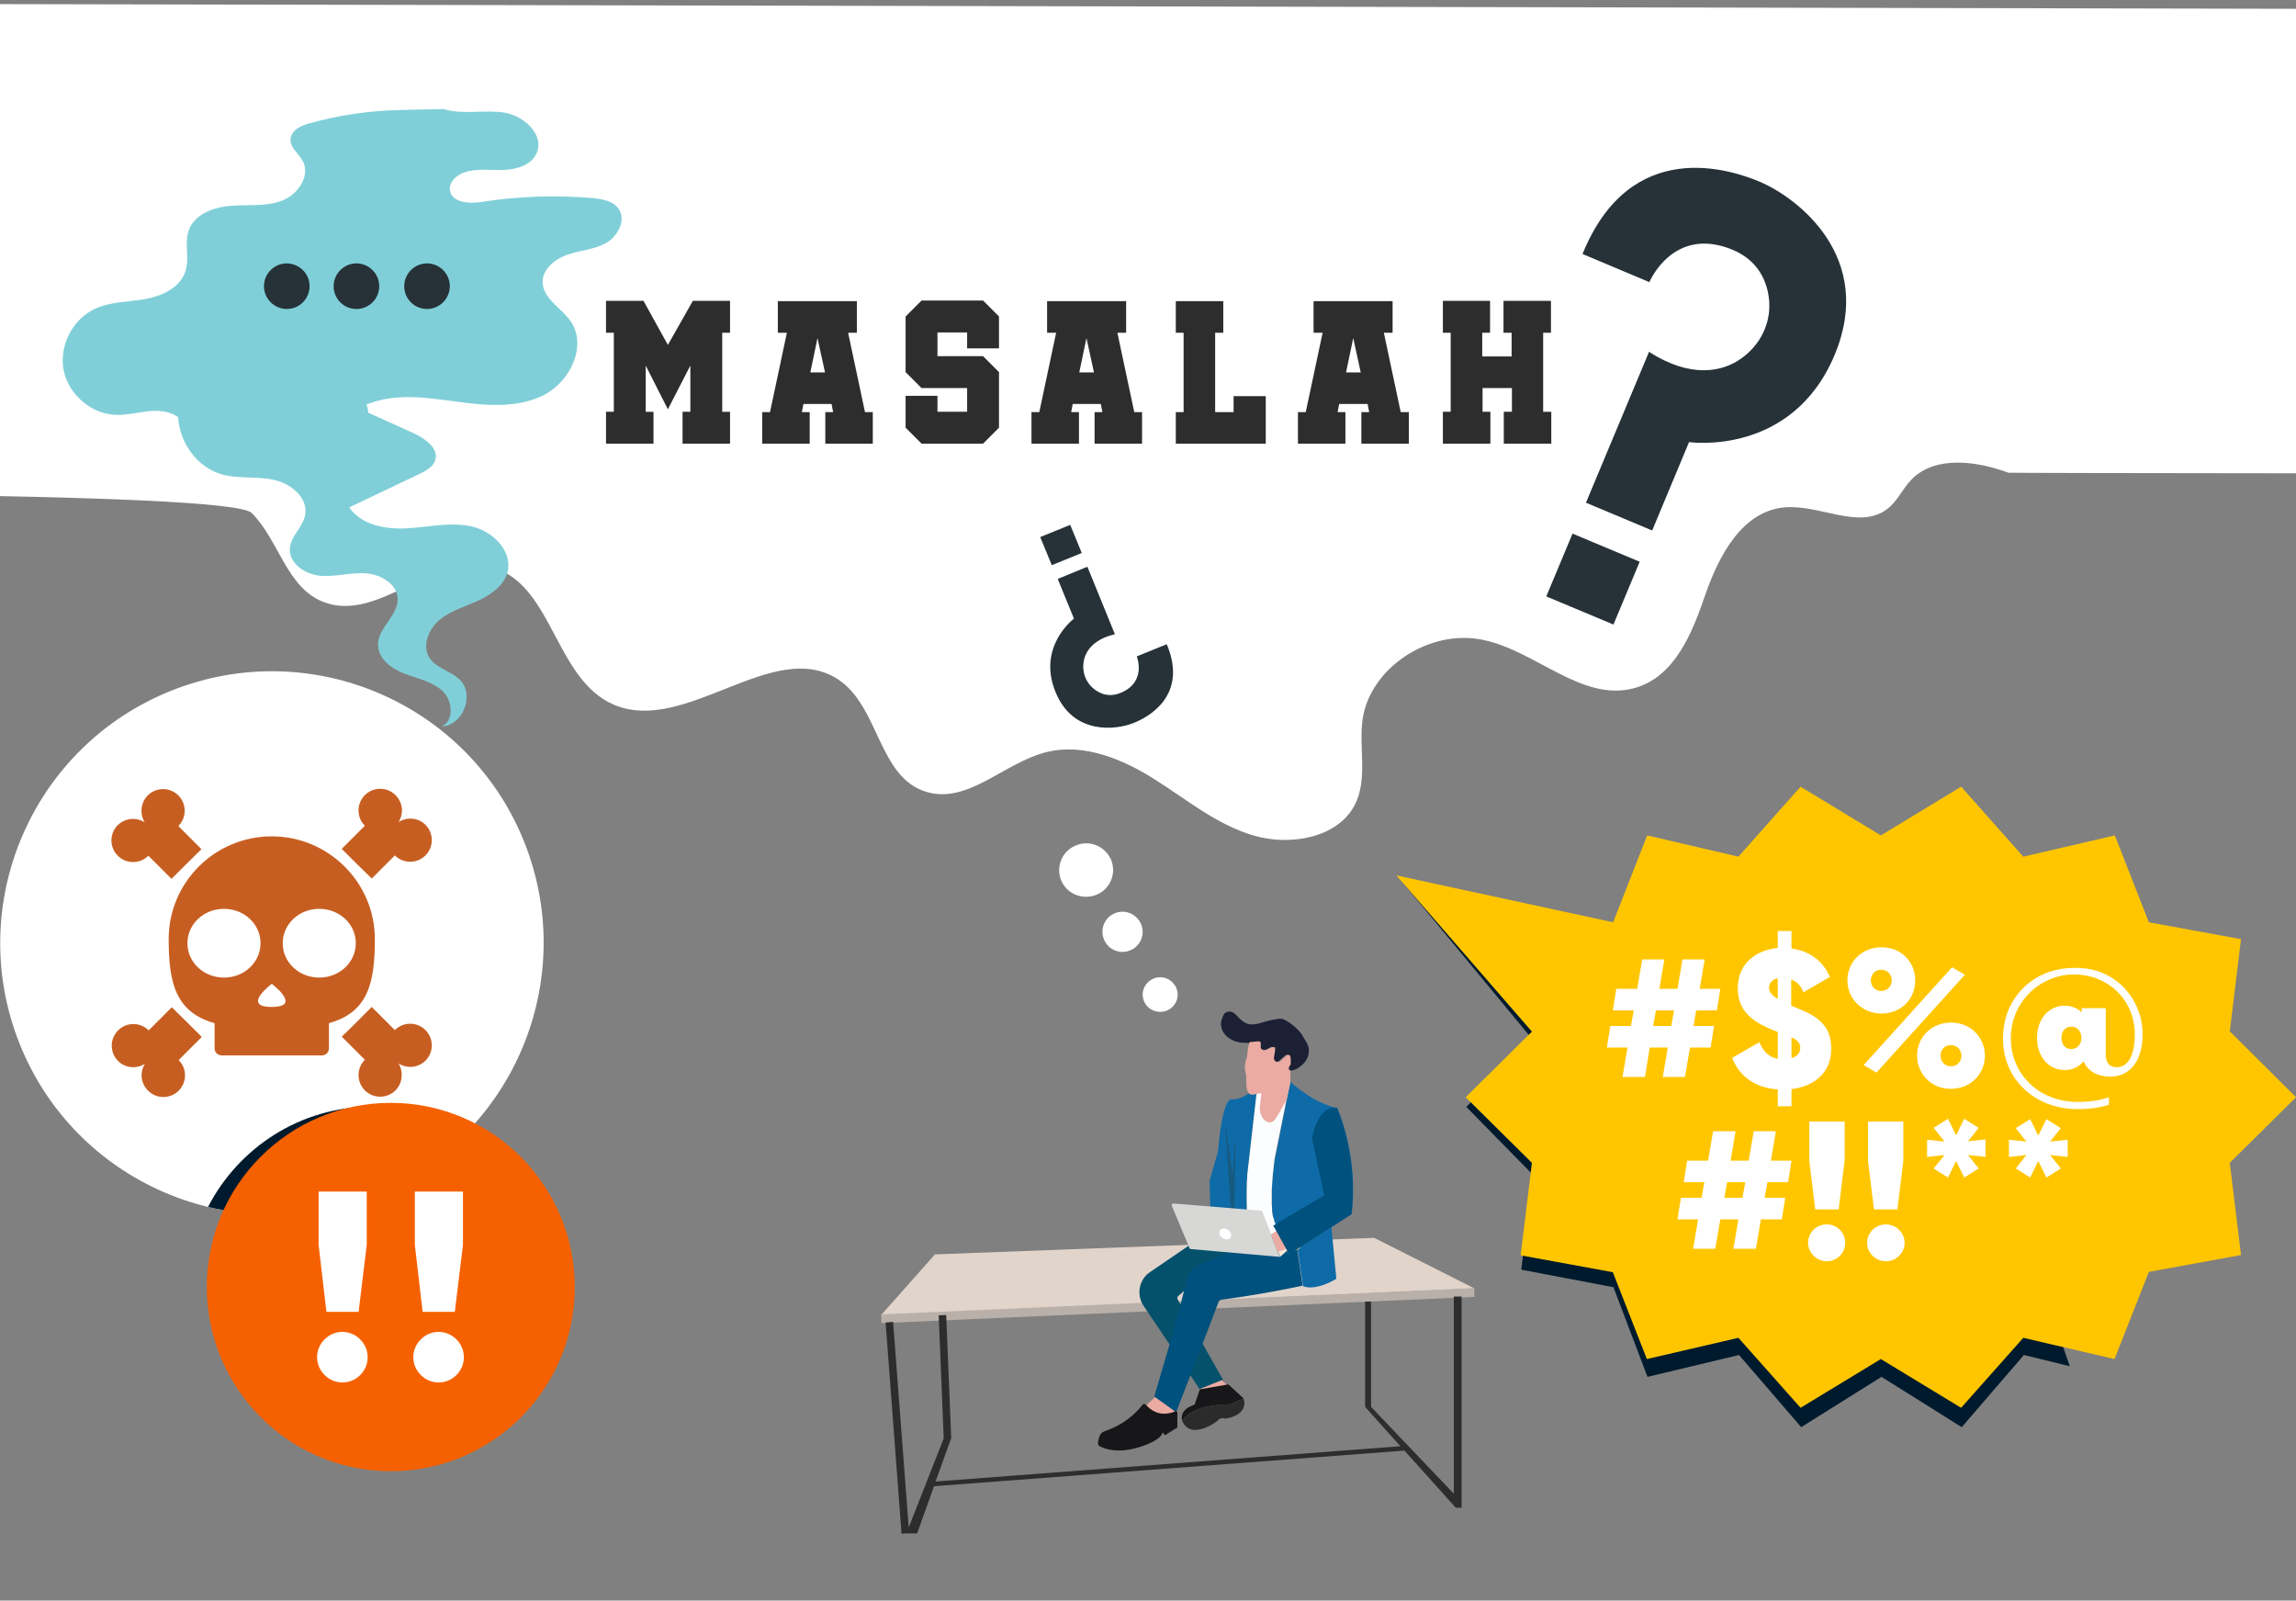 <?xml version="1.0" encoding="utf-8"?>
<!-- Generator: Adobe Illustrator 27.5.0, SVG Export Plug-In . SVG Version: 6.00 Build 0)  -->
<svg version="1.1" id="Layer_1" xmlns="http://www.w3.org/2000/svg" xmlns:xlink="http://www.w3.org/1999/xlink" x="0px" y="0px"
	 viewBox="0 0 735 512.3" style="enable-background:new 0 0 735 512.3;" xml:space="preserve">
<rect x="0" y="0" width="735" height="512.3" fill="#808080" stroke="none"/>
<style type="text/css">
	.st0{clip-path:url(#SVGID_00000049915245399690740040000000371871001258881975_);fill:#FFFFFF;}
	.st1{clip-path:url(#SVGID_00000049915245399690740040000000371871001258881975_);fill:#80CFD8;}
	.st2{clip-path:url(#SVGID_00000049915245399690740040000000371871001258881975_);fill:#263238;}
	.st3{clip-path:url(#SVGID_00000049915245399690740040000000371871001258881975_);fill:#2D2D2D;}
	.st4{clip-path:url(#SVGID_00000049915245399690740040000000371871001258881975_);}
	.st5{clip-path:url(#SVGID_00000001653711093067794250000006124695512004181920_);}
	.st6{fill:#E1D4CB;}
	.st7{fill:#B9B0A9;}
	.st8{fill:#2D2D2D;}
	.st9{fill:#EBABA2;}
	.st10{fill:#05516B;}
	.st11{fill:#0E6BA7;}
	.st12{fill:none;stroke:#F5D2A8;stroke-width:0.48;stroke-miterlimit:10;}
	.st13{fill:#171719;}
	.st14{fill:#00517D;}
	.st15{fill:#FCFDFF;}
	.st16{fill:#175A80;}
	.st17{fill:#D7D7D5;}
	.st18{fill:#F7E6D7;}
	.st19{fill:#1B2035;}
	.st20{fill:#2B2B2B;}
	.st21{fill:#FFFFFF;}
	.st22{clip-path:url(#SVGID_00000021091571768478870720000007404702700244888751_);}
	.st23{clip-path:url(#SVGID_00000181775575738097578500000003587686322697786300_);}
	.st24{fill:#001A2D;}
	.st25{fill:#FFC600;}
	.st26{clip-path:url(#SVGID_00000040552033098561266500000005724179240169396924_);}
	.st27{fill:#C75E21;}
	.st28{fill:#F56100;}
</style>
<g>
	<defs>
		<rect id="SVGID_1_" width="735" height="512.3"/>
	</defs>
	<clipPath id="SVGID_00000122714868160186845810000005638327208843728300_">
		<use xlink:href="#SVGID_1_"  style="overflow:visible;"/>
	</clipPath>
	<path style="clip-path:url(#SVGID_00000122714868160186845810000005638327208843728300_);fill:#FFFFFF;" d="M1315,4v148.1
		c-0.7-0.3-671.4-0.5-672.1-0.8c-10.2-3.8-23.4-5.5-30.9,2.1c-3,3-4.6,7.2-8.1,9.7c-8.9,6.5-21.5-1.7-32.6-0.7
		c-13.6,1.2-21,15.4-25.3,27.7c-4.2,12.3-9.8,26.7-23,30.2c-16.7,4.4-31.3-12-48.3-15.5c-17.2-3.6-36.1,9-38.5,25.4
		c-1.3,9.2,1.8,19.3-2.6,27.6c-5.5,10.4-20.6,13.1-32.4,9.6c-11.8-3.5-21.3-11.5-31.5-17.9c-10.2-6.5-22.7-11.7-34.6-8.8
		c-13.5,3.3-25.1,16.7-38.4,12.8c-15.6-4.5-15.1-27.4-28.5-36.1c-20.7-13.4-48.7,17.8-71.6,8.2c-19.4-8.2-19.6-39.9-40.3-44.3
		c-18.1-3.8-35.5,18-52.7,11.4c-11.9-4.6-14.2-19.6-23-28.5c-13.5-13.8-708.4,0-724.5-10.8V0L1315,4z"/>
	<path style="clip-path:url(#SVGID_00000122714868160186845810000005638327208843728300_);fill:#80CFD8;" d="M198.2,67.1
		c-1.7-2.8-5.4-3.4-8.6-3.7c-11.7-1-23.6-0.6-35.2,1.2c-4.1,0.7-10,0.3-10.4-3.9c-0.2-2.4,2-4.5,4.3-5.4c4-1.5,8.4-0.8,12.7-0.9
		c4.3-0.1,9.1-1.5,10.8-5.4c2.6-5.9-4.2-12.1-10.6-13c-6.4-0.9-13.1,0.8-19.3-1.1l-13.5,0.3c-9.9,0.2-19.9,1.6-29.4,4.3
		c-2.7,0.7-5.8,2.2-6,5c-0.2,2.7,2.6,4.6,3.9,7c2.6,4.8-1.6,10.9-6.8,12.8c-5.1,1.9-10.8,1.1-16.3,1.6c-5.5,0.4-11.6,2.7-13.4,7.9
		c-1.4,4.1,0.3,8.7-1,12.9c-1.6,5.3-7.4,8-12.8,9c-5.4,1-11.1,0.8-16.1,3.1c-7.3,3.3-11.7,12-10.1,19.8c1.6,7.8,9,14.1,17,14.2
		c3.9,0.1,7.7-1.1,11.5-1.3c2.8-0.1,5.9,0.4,8.1,2c0.5,8.2,6.1,16.2,14.2,18.4c5.3,1.4,11.1,0.5,16.5,1.7c5.4,1.1,11,5.8,10,11.2
		c-0.7,3.9-4.6,6.7-4.9,10.7c-0.4,4.8,4.8,8.3,9.7,8.8c4.8,0.4,9.6-1.1,14.5-0.8c4.8,0.3,10.2,3.4,10.3,8.2
		c0.1,5.4-6.2,9.2-6.3,14.5c-0.1,4.5,4.2,7.8,8.4,9.4c4.2,1.6,8.9,2.5,12.2,5.5c3.3,3,3.9,9.6-0.2,11.4c6.7-0.2,10.6-9.9,6-14.7
		c-2.8-3-7.7-3.8-9.9-7.2c-2.5-3.9-0.3-9.2,3.2-12.2c3.5-2.9,8.1-4.2,12.3-6.1c4.2-1.9,8.4-4.9,9.5-9.3c1.6-6.7-4.8-13-11.5-14.5
		c-6.7-1.5-13.7,0.2-20.6,0.6c-6.9,0.4-14.7-1-18.6-6.7c7.5-3.6,15-7.1,22.5-10.7c2-1,4.3-2.2,5-4.3c1.3-3.9-3.2-7-6.8-8.7
		c-4.9-2.2-9.8-4.4-14.6-6.6c-0.1-0.9-0.2-1.8-0.6-2.6c8.9-3.7,18.9-2.3,28.4-1c9.5,1.3,19.7,2.3,28.3-2c8.6-4.3,14.1-16,8.6-23.8
		c-3-4.2-8.7-7.1-8.9-12.3c-0.1-4.3,4-7.5,8-8.9c4.1-1.4,8.5-1.6,12.3-3.7C197.7,75.7,200.4,70.7,198.2,67.1L198.2,67.1z"/>
	<path style="clip-path:url(#SVGID_00000122714868160186845810000005638327208843728300_);fill:#263238;" d="M121.4,91.6
		c0,4-3.2,7.3-7.3,7.3s-7.3-3.3-7.3-7.3c0-4,3.3-7.3,7.3-7.3S121.4,87.6,121.4,91.6z"/>
	<path style="clip-path:url(#SVGID_00000122714868160186845810000005638327208843728300_);fill:#263238;" d="M99.1,91.6
		c0,4-3.2,7.3-7.3,7.3c-4,0-7.3-3.3-7.3-7.3c0-4,3.3-7.3,7.3-7.3C95.9,84.4,99.1,87.6,99.1,91.6z"/>
	<path style="clip-path:url(#SVGID_00000122714868160186845810000005638327208843728300_);fill:#263238;" d="M136.7,98.9
		c4,0,7.3-3.3,7.3-7.3c0-4-3.3-7.3-7.3-7.3c-4,0-7.3,3.3-7.3,7.3C129.4,95.7,132.7,98.9,136.7,98.9z"/>
	<path style="clip-path:url(#SVGID_00000122714868160186845810000005638327208843728300_);fill:#263238;" d="M506.6,81.3l21.4,9
		c0,0,7.5-18,26.3-10.5c9.8,3.9,12.1,12.4,12.1,18.1c0,6.7-3.4,12.8-8.8,16.7c-6.1,4.5-16.4,6.6-29.7-2l-20.2,48.3l21.2,8.9
		l11.8-28.3c0,0,32.9,4.8,46.6-27.9c13.1-31.3-11.9-50.3-23.9-55.4C554.2,54.3,522,43.4,506.6,81.3L506.6,81.3z"/>
	<path style="clip-path:url(#SVGID_00000122714868160186845810000005638327208843728300_);fill:#263238;" d="M524.9,179.8l-21.5-9
		l-8.4,20.1l21.5,9L524.9,179.8z"/>
	<path style="clip-path:url(#SVGID_00000122714868160186845810000005638327208843728300_);fill:#263238;" d="M373.5,206.2l-9.6,3.9
		c0,0,3.3,8.1-5,11.6c-4.3,1.9-7.7-0.1-9.5-1.9c-2.1-2.1-3-5.1-2.5-8c0.5-3.3,3.1-7.2,10-8.8l-8.8-21.6l-9.5,3.9l5.2,12.7
		c0,0-11.9,8.9-5.9,23.5c5.7,14,19.6,12.1,25,9.9C367,229.8,380.6,223,373.5,206.2L373.5,206.2z"/>
	<path style="clip-path:url(#SVGID_00000122714868160186845810000005638327208843728300_);fill:#263238;" d="M336.7,180.9l9.6-3.9
		l-3.7-9l-9.6,3.9L336.7,180.9z"/>
	<path style="clip-path:url(#SVGID_00000122714868160186845810000005638327208843728300_);fill:#2D2D2D;" d="M233.7,131.8V142h-15.2
		v-10.2h2.5V117l-7.2,14l-7.1-14v14.8h2.5V142h-15.2v-10.2h2.5v-25.3h-2.5V96.3H206l7.8,14.1l8-14.1h11.9v10.2h-2.5v25.3H233.7z"/>
	<path style="clip-path:url(#SVGID_00000122714868160186845810000005638327208843728300_);fill:#2D2D2D;" d="M259.4,119.2h4.7
		l-2.4-11L259.4,119.2z M279.4,131.9V142h-15.2v-10.1h2.5l-0.5-2.6h-9l-0.5,2.6h2.5V142H244v-10.1h2.5l5.4-25.4H249V96.4h25.3v10.1
		h-2.8l5.4,25.4H279.4z"/>
	<path style="clip-path:url(#SVGID_00000122714868160186845810000005638327208843728300_);fill:#2D2D2D;" d="M319.8,136.9l-5.1,5.1
		H295l-5.1-5.1v-10.2h10.2v5.1h9.5v-7.6H295l-5.1-5.1v-17.8l5.1-5.1h19.7l5.1,5.1v10.2h-10.2v-5.1h-9.5v7.6h14.6l5.1,5.1V136.9z"/>
	<path style="clip-path:url(#SVGID_00000122714868160186845810000005638327208843728300_);fill:#2D2D2D;" d="M345.5,119.2h4.7
		l-2.4-11L345.5,119.2z M365.6,131.9V142h-15.2v-10.1h2.5l-0.5-2.6h-9l-0.5,2.6h2.5V142h-15.2v-10.1h2.5l5.4-25.4h-2.9V96.4h25.3
		v10.1h-2.8l5.4,25.4H365.6z"/>
	<path style="clip-path:url(#SVGID_00000122714868160186845810000005638327208843728300_);fill:#2D2D2D;" d="M405.2,126.8V142h-28.8
		v-10.1h2.5v-25.4h-2.5V96.4h15.2v10.1H389v25.4h5.9v-5.1H405.2z"/>
	<path style="clip-path:url(#SVGID_00000122714868160186845810000005638327208843728300_);fill:#2D2D2D;" d="M430.9,119.2h4.7
		l-2.4-11L430.9,119.2z M451,131.9V142h-15.2v-10.1h2.5l-0.5-2.6h-9.1l-0.5,2.6h2.5V142h-15.2v-10.1h2.5l5.4-25.4h-2.9V96.4h25.3
		v10.1h-2.8l5.4,25.4H451z"/>
	<path style="clip-path:url(#SVGID_00000122714868160186845810000005638327208843728300_);fill:#2D2D2D;" d="M496.6,131.8V142h-15.2
		v-10.2h2.6v-7.6h-9.4v7.6h2.5V142h-15.2v-10.2h2.5v-25.3h-2.5V96.3H477v10.2h-2.5v7.6h9.4v-7.6h-2.6V96.3h15.2v10.2H494v25.3H496.6
		z"/>
	<g style="clip-path:url(#SVGID_00000122714868160186845810000005638327208843728300_);">
		<defs>
			<rect id="SVGID_00000094595845545526645040000000412519100164956858_" x="282" y="323.9" width="190" height="167"/>
		</defs>
		<clipPath id="SVGID_00000060752387422597825430000002167254776573453224_">
			<use xlink:href="#SVGID_00000094595845545526645040000000412519100164956858_"  style="overflow:visible;"/>
		</clipPath>
		<g style="clip-path:url(#SVGID_00000060752387422597825430000002167254776573453224_);">
			<path class="st6" d="M299.3,401.5l140.6-5.3l32.1,16.2l-190,8.6L299.3,401.5z"/>
			<path class="st7" d="M471.9,412.3l-189.8,8.4l0.1,2.8l189.8-8.4L471.9,412.3z"/>
			<path class="st8" d="M465.4,415v63.1l-26.5-27.8v-33.7H437v33.7l11.3,12.6l-148.8,11.3l5-13.9l-1.6-39.4l-2.4,0.1l1.6,39.4
				c-0.2,0.4-8.6,22-11.2,28.5l-5-65.8l-2.4,0.2l5.1,67.6l1.6-0.1h3.4l5.4-15.1v0l150.6-11.4l15.9,17.7v0.2h0.2l0.4,0.4h1.8V415
				L465.4,415L465.4,415z"/>
			<path class="st9" d="M390,440.9l3.4,2.9l-9,1.9l-0.7-3.4L390,440.9z"/>
			<path class="st9" d="M371.7,445.3l-6.4,6.1l5.2,3.9l5.3-1.7l0.7-4.2L371.7,445.3z"/>
			<path class="st10" d="M368.1,407.2c-3.5,2.4-4.4,7.2-2,10.8l8.3,12.3l6.8,10.1l2.8,4.2l7.5-3l-6.4-11.3l-7.1-12.7l-1-1.7
				c-0.2-0.4-0.1-0.8,0.2-1.1l2-1.7l14.9-12.4l-13.4-2.1L368.1,407.2L368.1,407.2z"/>
			<path class="st11" d="M414.5,400.3L414.5,400.3l0.9-0.3l1.7,11.5l0,0.2c4.5,1.6,10.7-2.4,10.7-2.4l-1.6-16.6l-10.4,6.7
				L414.5,400.3L414.5,400.3z"/>
			<path class="st11" d="M407.1,383.8c0,0.1,0,0.3,0,0.4c0,0.6,0,1.1,0.1,1.6c0,0.1,0,0.3,0,0.4c0,0.4,0,0.7,0.1,1
				c0,0.1,0,0.3,0,0.4c0,0.1,0,0.2,0,0.3c0,0.1,0,0.1,0,0.2c0,0.3,0.1,0.6,0.1,0.8c0,0.1,0,0.1,0,0.2c0,0.1,0,0.2,0.1,0.3
				c0,0.1,0,0.1,0,0.2c0.1,0.2,0.1,0.5,0.2,0.7c0,0.1,0,0.1,0,0.2c0.1,0.3,0.2,0.6,0.3,0.8c0,0.1,0.1,0.1,0.1,0.2c0,0,0,0.1,0.1,0.1
				c0,0,0,0.1,0,0.1c0,0,0,0.1,0.1,0.1c0,0,0.1,0.1,0.1,0.1c0,0,0,0,0,0c0,0,0,0,0,0l1.6,2.1l2.5-1l2-0.8l1.5,7.1l10.4-6.7l6.3-4
				c2.3-18.8-4.6-34-4.6-34c-0.1,0-0.1,0-0.2,0c-7.5-1.5-14.8-8.3-14.8-8.3l-0.1,0.5l-1.1,5.2l-3.8,19.1
				C407.2,376.6,407,380.7,407.1,383.8L407.1,383.8z"/>
			<path class="st12" d="M410,394.1l1,1.4l3.5,4.8l1.4-0.9l-1.5-7.1l-1.9,0.8L410,394.1z"/>
			<path class="st11" d="M387.2,378l0.5,16.5l11.8,1.8c0,0,0-0.2,0-0.5c-0.2-2.5-0.7-13.3-0.2-19.7l3.3-29c0,0-3.6,5-8.4,4.8
				c0,0-2.8-1.1-4.3,16.7L387.2,378z"/>
			<path class="st13" d="M410,394.1l-1.2,0.5l1.1,2l2.7,4.9l1.8-1.2l1.4-0.9l-1.5-7.1l-1.9,0.8L410,394.1z"/>
			<path class="st14" d="M374.4,430.3l3.5-12.8l1.2-4.5l1.2-4.3c0.5-1.8,1.8-3.2,3.5-3.9l10.2-4.2l8.5-3.5l6.2-2.6l1.1,2l2.7,4.9
				l1.8-1.2l0.1,0.1l0.9-0.3l1.7,11.5c-3.6,0.8-14.5,3-26,4.5c-0.4,0.1-0.7,0.3-0.9,0.7l-5.2,13.6l-3.9,10.1l-4.5,11.6l-7-5
				L374.4,430.3L374.4,430.3z"/>
			<path class="st15" d="M399.5,395.7l3.1,1.4l6.2-2.6l1.1,2l1.1-1.1l1.4-1.5l0.1-1l-2.5,1l-1.6-2.1c0,0,0,0,0,0c0,0,0-0.1-0.1-0.1
				c-0.1-0.2-0.3-0.5-0.4-1c0,0,0-0.1,0-0.1c0-0.1-0.1-0.2-0.1-0.3c0,0,0-0.1,0-0.1c0-0.1,0-0.1-0.1-0.2c0-0.1,0-0.2-0.1-0.3
				c0-0.1,0-0.1-0.1-0.2c0,0,0-0.1,0-0.1c-0.1-0.3-0.1-0.6-0.2-0.9c0-0.1,0-0.1,0-0.2c-0.1-0.3-0.1-0.6-0.1-0.9c0-0.1,0-0.2,0-0.4
				c0,0,0-0.1,0-0.1c0-0.1,0-0.3,0-0.4c0-0.2,0-0.5-0.1-0.7c0-0.1,0-0.1,0-0.2c0,0,0,0,0,0c0-0.1,0-0.2,0-0.4c0-0.1,0-0.2,0-0.3
				c0-0.1,0-0.2,0-0.3c0-0.3,0-0.5,0-0.8c0-0.1,0-0.1,0-0.2c0-0.7,0-1.4,0-2.1c0-0.1,0-0.3,0-0.4c0-0.5,0-0.9,0.1-1.4
				c0-0.5,0.1-1.1,0.1-1.7c0.1-2,0.4-4.3,0.7-7l5-24.8l-10.4,0.7l-3.3,29C398.8,382.4,399.4,393.2,399.5,395.7L399.5,395.7z"/>
			<path class="st16" d="M392.2,359c0,0,1.9,33.6,2.8,35.1c0,0,0.6-28.4,0.4-30.4l-0.8,12.4L392.2,359z"/>
			<path class="st17" d="M375.1,385.9l5.7,13.6c0.1,0.2,0.2,0.3,0.4,0.3l28.5,2.5l-0.7-1.7l-1.5-3.9l-0.6-1.7l-2.8-7.2
				c-0.1-0.2-0.2-0.3-0.4-0.3l-28.1-2.3C375.3,385.2,375,385.6,375.1,385.9L375.1,385.9z"/>
			<path class="st18" d="M407.6,396.7l1.5,3.9l0.7,1.7l5.8-5.2c0.2-0.1,0.1-0.4-0.2-0.4L407.6,396.7L407.6,396.7z"/>
			<path class="st9" d="M406.9,395.1l0.6,1.7l1.5,3.9c0.7-0.2,2.6-0.7,4.5-2c0.6-0.5,0.7-1.1,0.4-1.9c-0.7-1.9-3.3-4.1-3.3-4.1
				L406.9,395.1z"/>
			<path class="st14" d="M407.6,392.3l1.3,2.3l1.1,2l2.7,4.9l1.8-1.2l1.4-0.9l10.4-6.7l6.3-4c2.3-18.8-4.6-34-4.6-34
				c0,0-0.1,0-0.2,0c-6-1.1-7.8,9.6-7.8,9.6l3.9,18.3l-15.7,9.3L407.6,392.3L407.6,392.3z"/>
			<path class="st19" d="M390.9,328.4c0.4,2.5,2.2,4,4.5,4.9c1.4,0.5,2.9,0.5,4.4,0.5c0.9,0,1.7-0.2,2.6-0.3c0.2,0,0.4-0.1,0.6,0
				c0.3,0.2,0.4,0.5,0.3,0.9c-0.1,0.5-0.2,1,0.2,1.5c0.2,0.2,0.4,0.3,0.7,0.3c0.6,0,1.2-0.3,1.8-0.6c0.5-0.3,0.9-0.5,1.5-0.5
				c0.2,0,0.3,0,0.4,0.2c0.1,0.1,0.1,0.3,0,0.4c-0.1,1-0.4,1.8-0.4,2.8c-0.1,1.1,0.9,1.7,1.9,1.1c0,0,0,0,0,0
				c0.6-0.5,1.3-1.2,1.9-1.7c0.3-0.2,0.7-0.4,1-0.3c0.3,0.1,0.4,0.4,0.5,0.7c0.2,0.6,0.2,1.1,0.2,1.7c0,0.4-0.2,0.8-0.3,1.2
				c0,0.1-0.1,0.2-0.2,0.3c-0.2,0.5,0,1,0.5,1.2c0.1,0,0.2,0,0.2,0c0.7-0.1,1.4-0.3,2.1-0.7c2.1-1.3,3.8-3.2,3.7-5.8
				c0-1.7-1-2.9-1.8-4.3c-0.5-0.9-1.1-1.7-1.8-2.4c-0.9-0.9-1.9-1.7-3-2.4c-0.6-0.4-1.3-0.8-2-1c-0.5-0.1-1.1,0-1.7,0.1
				c-0.9,0.1-1.7,0.3-2.6,0.5c-2.1,0.5-4.1,1.5-6.3,1.1c-1.2-0.2-2.1-1-3-1.8c-1.1-1.1-1.9-2.4-3.6-2.2c-0.6,0.1-1.2,0.4-1.5,1
				C391.2,325.9,390.7,327.1,390.9,328.4L390.9,328.4z"/>
			<path class="st9" d="M398.9,343.9c0.2,1.7-0.2,4.4,0.7,5.8c0.8,1.4,3.1,0.2,4.2,0.2c0,0.3-0.1,0.7-0.1,1h0
				c-0.1,1.1-0.3,2.4-0.4,3.4c-0.1,1.2,0.1,2,0.6,3c0.1,0.2,0.3,0.5,0.4,0.7c1.2,1.4,2.9,1.9,4.1,0c1.2-1.8,2.3-4,3.5-6l1.1-5.2
				c0.1-1.2,0.1-2.5,0.1-3.7c0-0.1,0.1-0.2,0.1-0.4c-0.1,0-0.2-0.1-0.3-0.1c0,0,0,0-0.1,0c0,0,0,0,0,0c0,0-0.1-0.1-0.1-0.1
				c0-0.1-0.1-0.1-0.1-0.2c0-0.1,0-0.1,0-0.2c0-0.1,0-0.3,0-0.4c0,0,0-0.1,0-0.1c0-0.1,0.1-0.2,0.2-0.3c0,0,0,0,0-0.1
				c0-0.1,0-0.1,0.1-0.1c0,0,0-0.1,0.1-0.1c0,0,0,0,0,0c0,0,0,0,0,0c0,0,0-0.1,0.1-0.2c0,0,0-0.1,0.1-0.2s0-0.1,0-0.1v0c0,0,0,0,0,0
				c0,0,0-0.1,0-0.2c0,0,0,0,0,0s0,0,0,0c0,0,0-0.2,0-0.2c0,0,0,0,0,0c0-0.1,0-0.1,0-0.2c0,0,0-0.1,0-0.1c0-0.1,0-0.1,0-0.2
				c0-0.2,0-0.4,0-0.5c0-0.1,0-0.1,0-0.2c0-0.2-0.1-0.4-0.1-0.6c-0.1-0.2-0.1-0.4-0.2-0.5c0,0,0,0,0,0c-0.1,0-0.1-0.1-0.2-0.1
				c-0.2-0.1-0.3,0-0.5,0c-0.1,0-0.2,0.1-0.4,0.2c0,0-0.1,0-0.1,0.1c-0.6,0.5-1.2,1.1-1.8,1.6c0,0-0.1,0.1-0.1,0.1c0,0,0,0,0,0
				c0,0,0,0,0,0c-0.7,0.4-1.3,0.3-1.7-0.2c0,0,0-0.1-0.1-0.1c-0.1-0.2-0.2-0.5-0.2-0.8c0.1-0.9,0.3-1.6,0.4-2.5c0-0.1,0-0.2,0-0.4
				c0-0.1,0-0.2,0-0.3c0,0,0-0.1,0-0.1c0,0,0,0,0,0c0,0,0,0,0,0c0,0,0,0,0,0c-0.1-0.1-0.2-0.1-0.4-0.1c0,0-0.1,0-0.1,0
				c0,0,0,0-0.1,0c0,0-0.1,0-0.1,0c-0.1,0-0.1,0-0.2,0c0,0-0.1,0-0.1,0c0,0-0.1,0-0.1,0c-0.2,0.1-0.3,0.1-0.5,0.2
				c-0.1,0.1-0.2,0.1-0.3,0.2c-0.1,0.1-0.2,0.1-0.3,0.2c-0.1,0-0.1,0.1-0.2,0.1c-0.1,0-0.2,0.1-0.3,0.1c0,0-0.1,0-0.1,0
				c-0.1,0-0.1,0-0.2,0.1c0,0-0.1,0-0.1,0c0,0,0,0,0,0c-0.2,0-0.4,0.1-0.5,0c0,0-0.1,0-0.1,0c-0.1,0-0.2,0-0.3-0.1
				c-0.1,0-0.1-0.1-0.2-0.1c-0.1,0-0.1-0.1-0.1-0.1c0,0-0.1-0.1-0.1-0.1c0,0,0-0.1-0.1-0.1c-0.2-0.3-0.1-0.6-0.1-0.9
				c0-0.1,0-0.2,0-0.4c0-0.1,0-0.3,0-0.4c0,0,0-0.1,0-0.1c0,0,0,0,0,0c0-0.1-0.1-0.2-0.2-0.3c0,0,0,0-0.1-0.1
				c-0.1,0-0.1-0.1-0.2-0.1c-0.1,0-0.3,0-0.4,0c-0.3,0-0.6,0.1-1,0.1c-0.5,0.1-1,0.1-1.4,0.1c-0.1,0-0.1,0-0.2,0
				c-0.7,1.5-0.7,3.2-0.9,4.8C398.4,340.4,398.3,342.1,398.9,343.9L398.9,343.9z"/>
			<path class="st13" d="M376.9,452.1v4.8l-4,2.5l-0.7-1c0,0,0.1,2.6-8.2,5c-6.3,1.8-10.2,0.4-11.8-0.4c-0.5-0.2-0.8-0.8-0.7-1.3
				c0.1-1,0.5-2.7,1.5-3.3c1.4-0.8,7.2-1.9,12.8-8.8c0.3-0.3,0.7-0.3,1,0c1.2,1.4,4.4,4.3,9.5,2.1
				C376.7,451.7,376.9,451.9,376.9,452.1L376.9,452.1z"/>
			<path class="st13" d="M378.5,454.9c3-5.7,15.4-5.4,15.4-5.4l4.2-1.9l-4.9-4.5l-9.1,1.6l-1.7,4.9
				C377,451.4,378.5,454.8,378.5,454.9L378.5,454.9z"/>
			<path class="st20" d="M378.5,454.9c2.8,6.3,11.1,0,11.1,0c1.1-1.5,2.7-0.8,2.7-0.8c7.9-1.4,5.8-6.5,5.8-6.5l-4.2,1.9
				C393.9,449.4,381.5,449.2,378.5,454.9L378.5,454.9z"/>
			<path class="st21" d="M390.4,395c0.3,0.9,1.2,1.7,2.2,1.7c1,0.1,1.6-0.6,1.5-1.6c-0.2-1-1.2-1.9-2.3-1.9S390.1,394,390.4,395
				L390.4,395z"/>
		</g>
	</g>
	<g style="clip-path:url(#SVGID_00000122714868160186845810000005638327208843728300_);">
		<defs>
			<rect id="SVGID_00000094575612348412537400000004343092195375294851_" x="339" y="269.9" width="38" height="54"/>
		</defs>
		<clipPath id="SVGID_00000178183540633819228280000011436598349679309743_">
			<use xlink:href="#SVGID_00000094575612348412537400000004343092195375294851_"  style="overflow:visible;"/>
		</clipPath>
		<g style="clip-path:url(#SVGID_00000178183540633819228280000011436598349679309743_);">
			<path class="st21" d="M373.7,323.4c2.8-1.3,4.1-4.5,2.8-7.3c-1.3-2.8-4.6-4.1-7.4-2.8c-2.8,1.3-4.1,4.5-2.8,7.3
				C367.5,323.4,370.9,324.6,373.7,323.4z"/>
			<path class="st21" d="M362,304.1c3.2-1.4,4.7-5.2,3.2-8.5c-1.5-3.2-5.3-4.7-8.5-3.2c-3.2,1.4-4.7,5.2-3.2,8.5
				C354.9,304.1,358.7,305.6,362,304.1z"/>
			<path class="st21" d="M351.2,286.3c4.4-1.9,6.3-7,4.4-11.3c-2-4.3-7.1-6.3-11.4-4.3c-4.4,1.9-6.3,7-4.4,11.3
				C341.7,286.3,346.8,288.2,351.2,286.3z"/>
		</g>
	</g>
	<g style="clip-path:url(#SVGID_00000122714868160186845810000005638327208843728300_);">
		<defs>
			<rect id="SVGID_00000075871933211005573670000011343167686603261859_" x="447" y="251.9" width="288" height="205"/>
		</defs>
		<clipPath id="SVGID_00000163043010776975067880000016933082371770125491_">
			<use xlink:href="#SVGID_00000075871933211005573670000011343167686603261859_"  style="overflow:visible;"/>
		</clipPath>
		<g style="clip-path:url(#SVGID_00000163043010776975067880000016933082371770125491_);">
			<path class="st24" d="M662.6,437.3l-59.3-170.1l-1.2,0.8l-25.7-16.1L556.6,275l-29.2-7l-10.9,28.7l-67.6-14.4l41.7,50.4
				l-21.2,21.6l21.2,21.6l-3.6,30.5l29.5,5.6l10.9,28.7l29.3-7l19.9,23.1l25.7-16.1l25.7,16.1l19.9-23.1L662.6,437.3z"/>
			<path class="st25" d="M735,351.2l-21.2,21l3.6,29.5l-29.5,5.4L676.9,435l-29.2-6.8l-19.9,22.4L602.1,435l-25.7,15.6l-19.9-22.4
				l-29.3,6.8l-10.9-27.8l-29.5-5.4l3.6-29.6l-21.2-21l21.2-21l-43.4-50l69.4,15l10.9-27.8l29.2,6.8l19.9-22.4l25.7,15.6l25.7-15.6
				l19.9,22.4l29.3-6.8l10.9,27.8l29.5,5.4l-3.6,29.5L735,351.2z"/>
			<path class="st21" d="M543,323.4l-0.9,5h6.6l-1.1,6.9H541l-1.6,9.4h-7.1l1.6-9.4h-5.8l-1.5,9.4h-7.2l1.6-9.4h-6.6l1.1-6.9h6.6
				l0.9-5h-6.7l1.1-6.9h6.7l1.6-9.4h7.1l-1.6,9.4h5.8l1.6-9.4h7.1l-1.6,9.4h6.6l-1.1,6.9H543L543,323.4z M535.9,323.4h-5.8l-0.9,5
				h5.8L535.9,323.4z M573.5,348.6v5.5h-4.4v-5.4c-7.1-0.5-12.3-4.1-14.6-10.1l8.7-5c1.3,3,3.1,4.8,5.9,5.3v-8.6
				c-0.2-0.1-0.6-0.2-0.8-0.3c-5.4-2.2-12-5.2-12-13.6c0-8.4,6.2-12.3,12.8-13v-5.4h4.4v5.6c5.4,0.7,9.9,3.6,12.3,9.1l-8.5,4.9
				c-0.8-2.2-2.1-3.4-3.9-4.1v8.4c5.4,2.3,12.8,4.4,12.8,13.5C586.4,343.1,581,347.7,573.5,348.6L573.5,348.6z M569.1,319.7v-6.6
				c-1.8,0.4-2.8,1.6-2.8,3.1C566.4,317.4,566.9,318.4,569.1,319.7z M576.3,335.4c0-1.6-0.9-2.5-2.8-3.4v6.7
				C575.6,338.1,576.3,336.7,576.3,335.4z M591.4,313.8c0-5.9,4.6-10.6,10.9-10.6s10.8,4.6,10.8,10.6c0,6.1-4.6,10.6-10.8,10.6
				C596.1,324.4,591.4,319.7,591.4,313.8z M624.9,309.6l4.1,2.4l-28.3,31.3l-4.1-2.4L624.9,309.6z M605.6,313.8
				c0-1.9-1.4-3.4-3.4-3.4c-2,0-3.3,1.5-3.3,3.4s1.4,3.4,3.3,3.4C604.2,317.2,605.6,315.6,605.6,313.8z M613.7,337.9
				c0-5.9,4.6-10.6,10.9-10.6s10.8,4.8,10.8,10.6c0,5.9-4.6,10.6-10.8,10.6C618.4,348.6,613.7,343.8,613.7,337.9z M627.9,337.9
				c0-1.9-1.4-3.4-3.4-3.4s-3.3,1.5-3.3,3.4c0,1.9,1.4,3.4,3.3,3.4C626.5,341.4,627.9,339.7,627.9,337.9z M685.9,330.9
				c0,9-4.3,13.7-10.3,13.7c-4.4,0-7.3-1.9-8.6-4.9c-1.4,1.7-3.5,2.8-6,2.8c-5.3,0-8.9-4.4-8.9-10.3c0-5.9,3.6-10.3,8.9-10.3
				c2.1,0,4,0.8,5.4,2.1v-1.3h7.7v14.8c0,2.6,1.1,4.1,3.5,4.1c3.4,0,5.8-3.4,5.8-10.6c0-10.8-8.5-19.1-19.4-19.1
				c-11,0-20.3,8.9-20.3,20.4c0,11.5,9,20.4,21.4,20.4c3.9,0,7.1-0.5,10-1.5v2.4c-2.8,0.9-6,1.4-10,1.4c-13.7,0-23.9-9.5-23.9-22.6
				c0-13.1,9.8-22.6,22.8-22.6C677.9,309.5,685.9,320.6,685.9,330.9L685.9,330.9z M666.3,332.2c0-2.1-1.3-3.6-3.2-3.6
				c-1.9,0-3.2,1.4-3.2,3.6s1.3,3.6,3.2,3.6C665.1,335.7,666.3,334.2,666.3,332.2z M565.8,378.4l-0.9,5h6.6l-1.1,6.9h-6.7l-1.6,9.4
				h-7.2l1.6-9.4h-5.8l-1.6,9.4h-7.1l1.6-9.4h-6.6l1.1-6.9h6.6l0.9-5H539l1.1-6.9h6.7l1.6-9.4h7.2l-1.6,9.4h5.8l1.6-9.4h7.1
				l-1.6,9.4h6.6l-1.1,6.9H565.8L565.8,378.4z M558.7,378.4h-5.8l-0.9,5h5.8L558.7,378.4z M578.8,397.8c0-3.3,2.7-5.9,6-5.9
				s5.9,2.7,5.9,5.9c0,3.3-2.7,5.9-5.9,5.9S578.8,401,578.8,397.8z M579.2,371.6V359h11.3v12.5l-1.9,15.6h-7.5L579.2,371.6
				L579.2,371.6z M597.7,397.8c0-3.3,2.7-5.9,6-5.9s6,2.7,6,5.9c0,3.3-2.7,5.9-6,5.9S597.7,401,597.7,397.8z M598,371.6V359h11.3
				v12.5l-1.9,15.6h-7.5L598,371.6L598,371.6z M635.6,370.3l-5.6-0.6l3.4,4.3l-4.6,2.9l-2.6-5.3l-2.6,5.3l-4.6-2.9l3.5-4.3l-5.6,0.6
				v-5.5l5.6,0.6L619,361l4.6-2.9l2.6,5.3l2.6-5.3l4.6,2.9l-3.4,4.3l5.6-0.6V370.3z M661.9,370.3l-5.6-0.6l3.4,4.3l-4.6,2.9
				l-2.6-5.3l-2.6,5.3l-4.6-2.9l3.4-4.3l-5.6,0.6v-5.5l5.6,0.6l-3.4-4.3l4.6-2.9l2.6,5.3l2.6-5.3l4.6,2.9l-3.4,4.3l5.6-0.6V370.3z"
				/>
		</g>
	</g>
	<g style="clip-path:url(#SVGID_00000122714868160186845810000005638327208843728300_);">
		<defs>
			<rect id="SVGID_00000026884623301773670590000017369457703552056253_" y="214.9" width="184" height="256"/>
		</defs>
		<clipPath id="SVGID_00000182524596142013164230000018410859593045955234_">
			<use xlink:href="#SVGID_00000026884623301773670590000017369457703552056253_"  style="overflow:visible;"/>
		</clipPath>
		<g style="clip-path:url(#SVGID_00000182524596142013164230000018410859593045955234_);">
			<path class="st21" d="M119.1,382.6c44.6-17.7,66.5-68.2,48.8-112.9c-17.7-44.6-68.3-66.4-112.9-48.7
				c-44.6,17.7-66.5,68.2-48.8,112.9C23.9,378.5,74.4,400.3,119.1,382.6z"/>
			<path class="st27" d="M54,300.6c0-18.2,14.8-32.9,33-32.9s33,14.8,33,32.9c0,14.1-2.2,23.4-14.7,26.9v8.1c0,1.2-1,2.2-2.2,2.2
				H70.9c-1.2,0-2.2-1-2.2-2.2v-8.1C56.2,324,54,314.6,54,300.6L54,300.6z M71.7,290.9c-6.5,0-11.7,4.9-11.7,11
				c0,6.1,5.2,11,11.7,11c6.5,0,11.7-4.9,11.7-11C83.4,295.8,78.2,290.9,71.7,290.9z M90.5,301.9c0,6.1,5.2,11,11.7,11
				s11.7-4.9,11.7-11c0-6.1-5.2-11-11.7-11S90.5,295.8,90.5,301.9z M87,314.9c0,0-9.9,7.4,0,7.4S87,314.9,87,314.9z M64.5,271.8
				l-7.4-7.4c2.7-2.7,2.7-7.1,0-9.8c-2.7-2.7-7.1-2.7-9.8,0c-2.3,2.3-2.6,5.9-1,8.6c-2.7-1.7-6.2-1.4-8.6,0.9
				c-2.7,2.7-2.7,7.1,0,9.8c2.7,2.7,7.1,2.7,9.8,0l7.4,7.4C58.1,278.1,61.3,274.9,64.5,271.8L64.5,271.8z M119,281.2l7.4-7.4
				c2.7,2.7,7.1,2.7,9.8,0c2.7-2.7,2.7-7.1,0-9.8c-2.3-2.3-5.9-2.6-8.6-0.9c1.7-2.7,1.4-6.2-1-8.6c-2.7-2.7-7.1-2.7-9.8,0
				c-2.7,2.7-2.7,7.1,0,9.8l-7.4,7.4C112.6,274.9,115.8,278.1,119,281.2L119,281.2z M109.4,331.8l7.4,7.4c-2.7,2.7-2.7,7.1,0,9.8
				c2.7,2.7,7.1,2.7,9.8,0c2.3-2.3,2.6-5.9,1-8.6c2.7,1.7,6.2,1.4,8.6-0.9c2.7-2.7,2.7-7.1,0-9.8c-2.7-2.7-7.1-2.7-9.8,0l-7.4-7.4
				C115.8,325.5,112.7,328.7,109.4,331.8L109.4,331.8z M55,322.4l-7.4,7.4c-2.7-2.7-7.1-2.7-9.8,0c-2.7,2.7-2.7,7.1,0,9.8
				c2.3,2.3,5.9,2.6,8.6,0.9c-1.7,2.7-1.4,6.2,1,8.6c2.7,2.7,7.1,2.7,9.8,0c2.7-2.7,2.7-7.1,0-9.8l7.4-7.4
				C61.4,328.7,58.2,325.5,55,322.4L55,322.4z"/>
			<path class="st24" d="M66.6,386.3c6.5,1.6,13.4,2.4,20.4,2.4c24.4,0,46.4-10.1,62.2-26.2c-8.8-5.3-19.1-8.3-30.1-8.3
				C96.2,354.2,76.4,367.3,66.6,386.3L66.6,386.3z"/>
			<path class="st28" d="M125.1,470.9c32.6,0,58.9-26.4,58.9-58.9S157.6,353,125.1,353c-32.6,0-58.9,26.4-58.9,58.9
				S92.5,470.9,125.1,470.9z"/>
			<path class="st21" d="M101.5,434.4c0-4.4,3.7-8.1,8.1-8.1s8.1,3.7,8.1,8.1c0,4.5-3.7,8.1-8.1,8.1S101.5,438.8,101.5,434.4z
				 M102,398.5v-17.1h15.4v17.1l-2.6,21.4h-10.3L102,398.5L102,398.5z M132.3,434.4c0-4.4,3.7-8.1,8.1-8.1s8.1,3.7,8.1,8.1
				c0,4.5-3.7,8.1-8.1,8.1S132.3,438.8,132.3,434.4z M132.8,398.5v-17.1h15.4v17.1l-2.6,21.4h-10.3L132.8,398.5L132.8,398.5z"/>
		</g>
	</g>
</g>
</svg>
